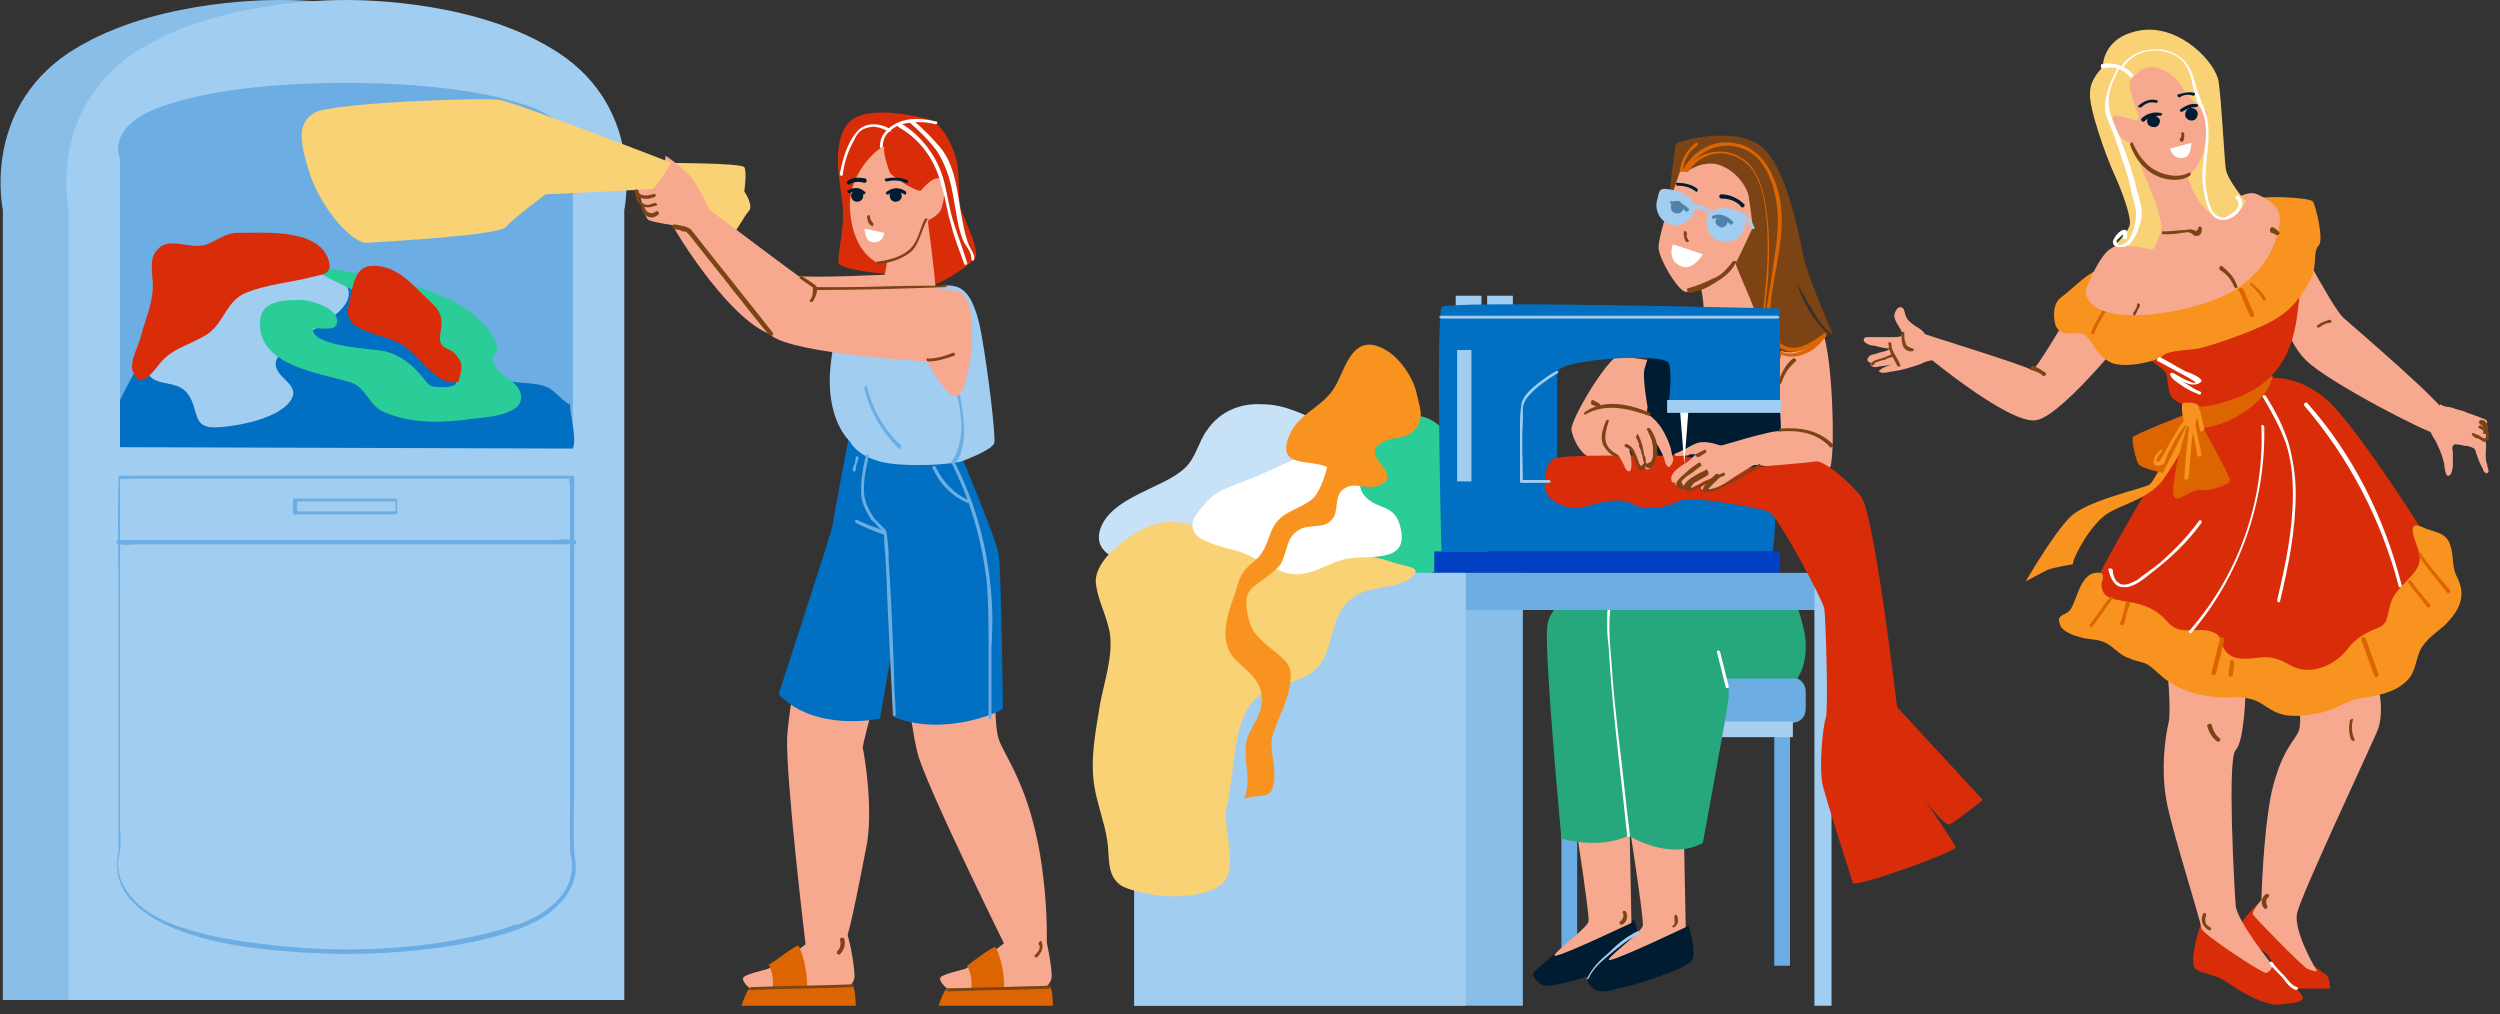 <svg width="175" height="71" viewBox="0 0 175 71" fill="none" xmlns="http://www.w3.org/2000/svg">
<rect x="0" y="0" width="175" height="71" fill="#333333" stroke="none"/>
<g clip-path="url(#clip0_2_2)">
<path d="M158.3 63C158 63.3 156.4 64.9 156.6 65.3C156.8 65.6 158.4 66.5 158.7 66.8C159 67.1 159.9 69.2 160.1 69.2C160.3 69.2 163.1 69.2 163.1 69.2C163.1 69.2 163.1 68.4 162.8 68.2C162.4 68 161.3 67 161.3 67L158.3 63Z" fill="#D92C09"/>
<path d="M133.8 24.1C133.8 24.1 134.1 23.2 134.2 23.2C134.3 23.3 141.9 25.6 142.2 25.9C142.5 26.2 145.7 20.2 146.1 20.2C146.5 20.2 149.9 21.4 149.9 21.9C149.8 22.4 144.5 29 142.6 29.4C140.7 29.9 134 24.2 134 24.2L133.8 24.1Z" fill="#F7A98F"/>
<path d="M159.2 14.2C159.9 14.9 163.2 21.6 164.1 22.3C164.9 23 171.3 28.5 171.1 28.9C170.9 29.3 170.5 30.1 170.4 30.3C170.3 30.5 163 26.8 161.4 25.2C159.8 23.6 159.5 20.8 159.5 20.6C159.5 20.4 159.2 14.2 159.2 14.2Z" fill="#F7A98F"/>
<path d="M154.2 64.4C153.9 64.9 153.3 67.2 153.6 67.7C153.9 68.2 155.1 68.1 156.1 68.9C157.1 69.6 158.8 70.5 159.7 70.3C160.6 70.2 161 70.2 161.2 69.9C161.4 69.6 158.4 66.9 158.2 66.8C158.1 66.6 156.5 63.8 156.1 63.7C155.8 63.5 154.2 64.4 154.2 64.4Z" fill="#D92C09"/>
<path d="M151.7 46.6C151.7 46.6 152 49.8 151.8 50.6C151.6 51.4 151.2 53.9 151.7 56.3C152.2 58.7 154.1 64.6 154.1 65C154.2 65.4 158.3 68.1 158.6 68.1C158.9 68.1 159.1 67.6 159.1 67.6C159.1 67.6 156.6 64.5 156.5 63.4C156.4 62.2 155.9 53 156.5 52.5C157.1 51.9 157.2 48.5 157.2 48.1C157.1 47.7 151.8 46 151.7 46.6Z" fill="#F7A98F"/>
<path d="M160.8 48.1C160.8 48.1 161.2 50.5 160.9 51.2C160.6 51.9 159.7 52.5 159 55.5C158.4 58.5 158.3 63 158.3 63C158.3 63 157.6 63.8 157.7 64C157.8 64.2 161.1 67.6 161.5 67.8C161.9 68 162.2 68 162.2 68C162.2 68 160.5 65.2 160.8 63.9C161.1 62.6 165.8 52.6 166.4 51.2C167 49.8 166.4 47.7 166.4 47.7L160.8 48.1Z" fill="#F7A98F"/>
<path d="M153.6 29C152.9 29.7 146.4 40.7 146.3 41.7C146.2 42.7 152.2 44.9 152.9 45.3C153.6 45.7 163.1 49.3 166.3 47.5C169.5 45.6 170.3 38.3 170.3 38.3C170.3 38.3 165.2 30.1 162.9 28C160.6 26 158.5 26.5 158.5 26.5C158.5 26.5 153.9 28.6 153.6 29Z" fill="#D92C09"/>
<path d="M147 40.1C145.6 39.9 145.4 42.1 144.9 42.7C144.6 43.1 143.9 43 144.2 43.7C144.3 44.2 145.2 44.5 145.6 44.6C146.2 44.8 146.8 44.7 147.4 45C148 45.3 148.4 45.9 149.1 46.1C149.5 46.3 149.9 46.3 150.3 46.5C150.8 46.8 151.3 47.4 151.8 47.7C152.8 48.4 154 48.7 155.2 48.8C155.9 48.9 156.7 48.7 157.4 48.9C158.1 49 158.6 49.5 159.2 49.8C160.2 50.3 161.4 50.1 162.4 49.9C163.4 49.7 164.2 49.1 165.1 48.9C166.2 48.7 167.3 48.6 168.2 47.9C169 47.3 169 46.7 169.3 45.8C169.6 44.9 170.4 44.4 171.1 43.8C172.1 42.8 172.7 41.8 172 40.4C171.6 39.7 171.8 38.9 171.5 38.1C171.2 37.3 170.6 37.3 169.8 37C169 36.6 168.7 36.7 169 37.7C169.4 38.8 169.7 39.3 168.8 40.3C168.2 41 167.5 41.5 167.3 42.4C167 43.5 167.2 43.7 166.1 44.1C165.2 44.5 164.7 44.9 164.2 45.6C163.1 46.8 161.5 47.3 160.2 46.5C159.7 46.2 159.1 46 158.6 46C157.8 46 156.6 46.4 155.9 45.7C155.5 45.3 155.6 44.9 155.3 44.5C155 44.2 154.5 44.1 154 44.1C153 44.1 152.4 44.3 151.7 43.5C150.9 42.6 150.1 42.3 148.8 42.1C147.8 41.9 147.1 41.9 147.1 40.8C147.3 40.4 147.2 40.1 147 40.1Z" fill="#F7931E"/>
<path d="M153.3 28.9L153.6 30C153.6 30 155.2 30.1 157 28.9C158.9 27.7 159.1 26.3 159.1 26.3L153.5 28.6L153.3 28.9Z" fill="#DC6501"/>
<path d="M153.6 29.9C153.6 29.9 152.4 32.2 151.4 33.6C150.4 34.9 148.8 35.2 147.6 35.9C146.4 36.6 145.1 39 145.1 39.5C145.1 39.5 143.8 39.7 143.3 39.9C142.9 40.1 141.8 40.7 141.8 40.7C141.8 40.7 143.7 37.4 144.9 36.2C146.1 35 150.1 34.2 150.5 33.9C150.9 33.6 153.1 29.3 153.2 29.3C153.3 29.3 153.6 29.9 153.6 29.9Z" fill="#F7931E"/>
<path d="M149.8 24.1C149.5 24.6 151.5 25.8 151.6 26.1C151.8 26.4 151.7 27.6 152.1 27.9C152.6 28.3 153.7 29 156.7 27.8C159.7 26.6 160.5 24.3 160.8 22.1C161.1 19.9 161 19.8 161 19.8L149.9 23.9L149.8 24.1Z" fill="#D92C09"/>
<path d="M146.8 18.9C145.9 19.3 145.1 20.2 144.3 20.8C143.7 21.2 143.7 22.2 143.9 22.8C144.4 23.9 145.6 22.9 146.1 23.6C146.5 24 146.8 24.9 147.8 25.4C148.8 25.8 151 25.3 151.4 24.9C151.8 24.5 153.4 24.5 153.9 24.4C154.4 24.3 157.3 23.4 159 22.5C160.7 21.6 161.4 20.2 161.8 19.4C162.2 18.6 161.9 17.6 162.3 17.2C162.7 16.8 162.1 14.4 161.9 14.1C161.6 13.8 158.4 13.7 158.2 13.9C158 14.1 146.9 18.9 146.8 18.9Z" fill="#F7931E"/>
<path d="M171.8 31.1C171.7 31.2 171.6 31.3 171.7 31.6C171.7 31.9 171.7 32.3 171.7 32.6C171.7 32.8 171.6 33.3 171.4 33.3C171.2 33.4 171.1 32.7 171.1 32.5C171 32 170.8 31.5 170.6 31.1C170.5 30.8 170.2 30.5 170.1 30.1C170.3 29.8 170.3 29.5 170.4 29.1C170.5 28.8 170.7 28.6 170.8 28.3C171 28.4 171.2 28.5 171.5 28.5C171.8 28.6 172.1 28.7 172.5 28.8C172.9 29 173.4 29.1 173.8 29.3C173.9 29.3 174.3 29.5 174 29.7C174 29.8 174.1 29.9 174.1 30C174.1 30.1 174 30.1 174 30.2C174 30.3 174.1 30.4 174.1 30.5C174.1 30.6 174 30.7 173.9 30.7C174.1 31 174 31.4 174 31.8C174 32 174 32.3 174.1 32.5C174.1 32.7 174.2 32.8 174.2 33C174.1 33.3 173.8 33 173.8 32.8C173.6 32.5 173.5 32.2 173.4 31.9C173.3 31.7 173.3 31.5 173.2 31.4C173 31.3 172.8 31.2 172.5 31.2C172.1 31.1 171.9 31.1 171.8 31.1Z" fill="#F7A98F"/>
<path d="M133.4 22.1C133.6 22.7 134.4 22.9 134.7 23.3C134.8 23.5 134.6 23.8 134.7 24C134.8 24.2 135 24.2 135.2 24.4C135.3 24.6 135.4 24.7 135.4 24.9C135.4 25 135.4 25.2 135.5 25.2C135.1 25.2 134.8 25.3 134.4 25.5C133.8 25.7 133.2 25.9 132.5 26C132.3 26 132.1 26.1 131.8 26.1C131.7 26.1 131.4 26 131.6 25.9C131.8 25.7 132.2 25.6 132.5 25.5C132.2 25.6 131.7 25.6 131.3 25.7C131.1 25.7 130.8 25.6 131 25.4C130.8 25.4 130.6 25.2 130.8 25C130.9 24.8 131.3 24.8 131.5 24.7C131.8 24.6 132.1 24.6 132.3 24.4C132 24.4 131.6 24.3 131.2 24.2C131 24.2 130.7 24.1 130.6 24C130.4 23.9 130.4 23.6 130.7 23.6C131 23.6 131.3 23.6 131.6 23.6C131.9 23.6 132.2 23.6 132.5 23.6C132.6 23.6 133 23.6 133.1 23.5C133.2 23.4 133.1 23.1 133 23C132.9 22.8 132.6 22.4 132.6 22.1C132.6 21.9 132.8 21.5 133 21.5C133.3 21.5 133.3 21.8 133.4 22.1Z" fill="#F7A98F"/>
<path d="M153 29C153 29 149.4 30.4 149.3 30.6C149.2 30.8 149.5 32.2 149.7 32.5C149.9 32.8 151.4 33.1 151.4 33.1L153.2 29.5C153.2 29.5 152.4 32.1 152.3 32.9C152.2 33.6 151.9 34.9 152.4 34.9C152.9 34.8 153.6 34.2 154.1 34.3C154.5 34.4 156.1 34 156.1 33.6C156 33.1 153.7 29 153.7 29H153Z" fill="#DC6501"/>
<path d="M152.8 28.2C152.6 28.5 152.9 29.7 153 29.8C153.2 29.9 153.6 30 153.6 30C153.6 30 154 28.6 153.9 28.4C153.7 28.1 152.8 28.2 152.8 28.2Z" fill="#F7931E"/>
<path d="M153.2 33.5C153.3 32.2 153.4 30.9 153.6 29.5C153.6 29.3 153.4 29.3 153.3 29.5C153.1 30.8 153 32.1 152.9 33.5C152.9 33.6 153.1 33.6 153.2 33.5Z" fill="#F7931E"/>
<path d="M151.2 31.5C151 31.7 150.6 32.2 150.8 32.5C150.9 32.7 151.2 32.6 151.4 32.5C151.6 32.4 151.6 32.1 151.7 31.9C151.8 31.6 152 31.4 152.1 31.1C152.4 30.5 152.8 29.9 153.3 29.4C153.4 29.3 153.2 29.1 153.1 29.2C152.6 29.7 152.3 30.3 151.9 31C151.7 31.3 151.6 31.6 151.4 31.9C151.3 32 151.2 32.4 151 32.3C150.8 32.2 151.3 31.7 151.3 31.6C151.5 31.6 151.3 31.4 151.2 31.5Z" fill="#F7931E"/>
<path d="M154.1 31.8C154 31.1 153.8 30.5 153.7 29.8C153.7 29.6 153.4 29.7 153.4 29.9C153.6 30.6 153.7 31.2 153.8 31.9C153.9 32 154.1 32 154.1 31.8Z" fill="#F7931E"/>
<path d="M153.7 28.8C153.8 29.2 153.9 29.6 154 30.1C154 30.3 154.3 30.2 154.3 30C154.2 29.6 154.1 29.2 154 28.7C153.9 28.6 153.6 28.7 153.7 28.8Z" fill="#F7931E"/>
<path d="M147.2 21.7C146.9 22.2 146.6 22.7 146.4 23.2C146.3 23.4 146.6 23.5 146.6 23.3C146.8 22.8 147.1 22.3 147.4 21.8C147.6 21.7 147.3 21.6 147.2 21.7Z" fill="#DC6501"/>
<path d="M156.7 20.3C157 20.9 157.2 21.5 157.5 22.1C157.6 22.3 157.8 22.2 157.8 22C157.5 21.4 157.3 20.8 157 20.2C156.9 20.1 156.6 20.2 156.7 20.3Z" fill="#DC6501"/>
<path d="M157.6 20C157.9 20.3 158.2 20.6 158.4 21C158.5 21.1 158.7 21 158.6 20.9C158.4 20.5 158.1 20.2 157.7 19.9C157.6 19.7 157.4 19.9 157.6 20Z" fill="#DC6501"/>
<path d="M147.7 41.8C147.2 42.4 146.8 43.1 146.3 43.7C146.2 43.8 146.4 44 146.5 43.8C147 43.2 147.4 42.5 147.9 41.9C148 41.8 147.8 41.7 147.7 41.8Z" fill="#DC6501"/>
<path d="M148.8 42.2C148.7 42.7 148.6 43.2 148.4 43.6C148.4 43.8 148.6 43.8 148.7 43.7C148.8 43.2 148.9 42.7 149.1 42.3C149.1 42.1 148.8 42 148.8 42.2Z" fill="#DC6501"/>
<path d="M165.3 44.8C165.6 45.6 165.9 46.5 166.2 47.3C166.3 47.5 166.5 47.4 166.5 47.2C166.2 46.4 165.9 45.5 165.6 44.7C165.5 44.5 165.2 44.6 165.3 44.8Z" fill="#DC6501"/>
<path d="M155.4 44.7C155.2 45.5 155 46.3 154.8 47.1C154.8 47.3 155 47.3 155.1 47.2C155.3 46.4 155.5 45.6 155.7 44.8C155.7 44.6 155.4 44.5 155.4 44.7Z" fill="#DC6501"/>
<path d="M156.1 46.3C156.1 46.6 156 46.9 156 47.2C156 47.4 156.2 47.4 156.3 47.3C156.3 47 156.4 46.7 156.4 46.4C156.4 46.2 156.2 46.1 156.1 46.3Z" fill="#DC6501"/>
<path d="M169.3 38.9C169.9 39.8 170.6 40.6 171.3 41.5C171.4 41.6 171.6 41.4 171.5 41.3C170.8 40.5 170.1 39.7 169.5 38.8C169.5 38.6 169.2 38.7 169.3 38.9Z" fill="#DC6501"/>
<path d="M168.6 40.8C169 41.4 169.5 41.9 169.9 42.5C170 42.6 170.2 42.4 170.1 42.3C169.6 41.8 169.2 41.2 168.8 40.7C168.7 40.5 168.5 40.7 168.6 40.8Z" fill="#DC6501"/>
<path d="M146 20.3C146 20.3 146.7 18.4 147.5 17.6C148.3 16.8 150.9 16.6 152 16.4C153.1 16.2 154.8 15.2 154.8 15.2C154.8 15.2 156.9 13.1 158 13.6C159.1 14.1 159.6 14.6 159.6 15.4C159.5 16.2 159.2 18.7 156.1 20.5C153 22.1 146.1 23.1 146 20.3Z" fill="#F7A98F"/>
<path d="M147.2 4.7C147.2 4.7 146.3 5.5 146.3 6.5C146.2 7.5 147.4 10.9 148 12.2C148.6 13.5 149.1 15 149.1 15.6C149.1 16.2 148 17.2 148 17.2C148 17.2 149.6 17.2 150.3 17.4C150.9 17.6 151.4 17 151.7 16.2C152 15.4 155.2 15.2 155.5 15.2C155.8 15.1 156.9 15 157.2 14.1C157.2 14.1 155.9 12.6 155.8 11.8C155.7 11 155.5 7 155.3 5.7C155.1 4.4 152.7 1.8 150 2.1C147.1 2.5 147.2 4.7 147.2 4.7Z" fill="#F9D275"/>
<path d="M149.5 9.9C149.5 9.9 149.8 11.7 150.2 12.5C150.6 13.3 151.4 15.5 151.3 16C151.2 16.6 150.8 17.3 150.8 17.3C150.8 17.3 153.6 17.8 154.2 17.5C154.8 17.1 155.3 15.3 155.3 15.3C155.3 15.3 153.7 14.7 153 11.9C152.3 9.1 149.5 9.9 149.5 9.9Z" fill="#F7A98F"/>
<path d="M149.1 5.7C149.1 5.7 149.9 4.3 151.2 4.8C152.5 5.3 152.6 6.1 153.3 6.8C153.9 7.5 154.5 7.8 154.5 7.8C154.5 7.8 154.5 9.5 154.3 10.4C154.1 11.3 153.5 12.3 152.9 12.4C152.3 12.6 150.5 12.2 150.1 11.6C149.6 11 149.3 10 149.3 10C149.3 10 148.8 10.1 148.3 9.4C147.7 8.7 147.8 8.2 148 8.1C148.2 8 149.4 8.4 149.4 8.4C149.4 8.4 149.7 8.6 149.7 8.1C149.5 7.6 148.9 5.9 149.1 5.7Z" fill="#F7A98F"/>
<path d="M151.2 8.4C151.2 8.6 151.1 8.9 150.8 8.9C150.6 8.9 150.3 8.8 150.3 8.5C150.3 8.3 150.4 8 150.7 8C150.9 8.1 151.1 8.2 151.2 8.4Z" fill="#001C31"/>
<path d="M153.8 7.8C153.9 8 153.8 8.3 153.6 8.4C153.4 8.5 153.1 8.4 153 8.2C152.9 8 153 7.7 153.2 7.6C153.4 7.5 153.7 7.6 153.8 7.8Z" fill="#001C31"/>
<path d="M153.4 10L151.9 10.4C151.9 10.4 152.1 11.3 153 11C153.4 10.8 153.4 10 153.4 10Z" fill="white"/>
<path d="M149.1 10.1C149.3 10.7 149.7 11.4 150.2 11.8C150.9 12.5 152.4 12.9 153.3 12.3C153.4 12.2 153.3 12 153.2 12.1C152.3 12.6 150.8 12.1 150.2 11.4C149.8 11 149.5 10.5 149.3 10C149.3 9.9 149.1 10 149.1 10.1Z" fill="#7C4415"/>
<path d="M155.4 18.9C155.9 19.2 156.2 19.6 156.4 20.1C156.5 20.2 156.7 20.2 156.6 20C156.4 19.4 156 19 155.5 18.6C155.4 18.6 155.3 18.8 155.4 18.9Z" fill="#7C4415"/>
<path d="M149.5 22C149.6 21.8 149.7 21.6 149.8 21.4C149.8 21.2 149.6 21.2 149.6 21.3C149.6 21.5 149.5 21.6 149.4 21.8C149.2 22 149.4 22.2 149.5 22Z" fill="#7C4415"/>
<path d="M159 16.3C159.1 16.3 159.2 16.4 159.3 16.4C159.3 16.5 159.4 16.5 159.5 16.4C159.6 16.4 159.6 16.3 159.5 16.2C159.4 16.1 159.3 16 159.1 15.9C159 15.9 159 15.9 158.9 16C158.9 16.2 158.9 16.3 159 16.3Z" fill="#7C4415"/>
<path d="M151.4 16.4C151.8 16.4 152.3 16.4 152.7 16.3C152.9 16.3 153.2 16.2 153.3 16.3C153.4 16.3 153.5 16.4 153.6 16.5C154 16.6 154.2 16.3 154.1 15.9C154 15.8 153.8 15.9 153.9 16C153.8 16.1 153.8 16.1 153.7 16.2L153.6 16.1H153.5C153.3 16 153.1 16.1 153 16.1C152.5 16.1 152 16.2 151.5 16.2C151.3 16.1 151.3 16.4 151.4 16.4Z" fill="#7C4415"/>
<path d="M151.1 25.3C151.8 25.7 152.6 26.1 153.3 26.5C153.4 26.6 153.5 26.6 153.6 26.7C153.7 26.8 153.7 26.8 153.8 26.8H153.7C153.6 26.8 153.4 26.8 153.3 26.7C152.9 26.6 152.5 26.3 152.1 26.1C152 26.1 151.9 26.1 151.9 26.2C152 26.5 152.3 26.7 152.6 26.9C153 27.2 153.4 27.4 153.9 27.6C154 27.7 154.2 27.5 154 27.4C153.7 27.3 153.4 27.1 153.1 26.9C152.8 26.7 152.2 26.4 152.1 26.1C152 26.1 152 26.2 151.9 26.2C152.5 26.5 153.3 27.2 154 26.8L154.1 26.7C154.1 26.6 154.1 26.6 154 26.5C153.8 26.3 153.3 26.1 153 26C152.4 25.7 151.8 25.3 151.2 25C151 25 150.9 25.3 151.1 25.3Z" fill="white"/>
<path d="M162.4 22.9C162.6 22.7 162.9 22.6 163.1 22.6C163.3 22.6 163.2 22.3 163 22.4C162.7 22.5 162.4 22.6 162.2 22.8C162.1 22.8 162.2 23 162.4 22.9Z" fill="#7C4415"/>
<path d="M153.4 44.3C156.8 40.3 158.6 35.1 158.5 29.9C158.5 29.7 158.2 29.7 158.3 29.9C158.5 35.1 156.7 40.2 153.3 44.1C153.1 44.2 153.3 44.4 153.4 44.3Z" fill="white"/>
<path d="M158.4 27.8C159 28.8 159.6 29.9 160 31C160.4 32.2 160.5 33.4 160.5 34.6C160.5 37.1 160 39.5 159.4 42C159.4 42.2 159.6 42.2 159.6 42.1C160.2 39.6 160.7 37.1 160.7 34.5C160.7 33.3 160.5 32.1 160.2 31C159.8 29.8 159.3 28.8 158.6 27.7C158.5 27.6 158.3 27.7 158.4 27.8Z" fill="white"/>
<path d="M161.3 28.4C164.4 32 166.7 36.4 167.9 41C167.9 41.2 168.2 41.1 168.1 40.9C166.9 36.2 164.7 31.8 161.5 28.2C161.4 28.1 161.2 28.3 161.3 28.4Z" fill="white"/>
<path d="M147.6 39.9C147.7 40.4 148 41.1 148.6 41.1C149.3 41.2 150.1 40.5 150.6 40.1C151.9 39.1 153.1 38 154.1 36.6C154.2 36.5 154 36.3 153.9 36.5C153.1 37.6 152.2 38.5 151.2 39.4C150.7 39.8 150.1 40.2 149.6 40.6C149.2 40.8 148.7 41.1 148.3 40.8C148 40.6 147.9 40.2 147.9 39.9C147.8 39.7 147.5 39.8 147.6 39.9Z" fill="white"/>
<path d="M158.9 67.5C159.2 67.9 159.6 68.2 159.9 68.6C160.1 68.9 160.4 69.2 160.7 69.3C160.9 69.3 160.9 69.1 160.8 69.1C160.4 69 160.1 68.5 159.9 68.3C159.6 68 159.3 67.7 159.1 67.4C159 67.2 158.8 67.4 158.9 67.5Z" fill="white"/>
<path d="M173.1 30.5C173.2 30.6 173.3 30.7 173.5 30.7C173.6 30.8 173.7 30.8 173.8 30.9C174 31 174.1 30.8 174.2 30.7C174.4 30.3 174 30 173.7 29.8C173.5 29.7 173.4 30 173.6 30C173.8 30.1 174.1 30.3 174 30.6C174 30.7 174 30.7 173.9 30.7C173.8 30.7 173.8 30.6 173.7 30.6C173.6 30.5 173.4 30.4 173.3 30.4C173.1 30.2 172.9 30.4 173.1 30.5Z" fill="#7C4415"/>
<path d="M174.1 30.3C174.2 30.1 174.2 29.9 174.1 29.7C174 29.5 173.9 29.4 173.7 29.4C173.5 29.4 173.5 29.6 173.6 29.7C173.9 29.8 173.9 30.1 173.8 30.3C173.8 30.4 174.1 30.4 174.1 30.3Z" fill="#7C4415"/>
<path d="M142.2 25.9C142.5 26 142.8 26.1 143 26.3C143.1 26.4 143.3 26.2 143.2 26.1C142.9 25.9 142.6 25.7 142.3 25.6C142.1 25.7 142 25.9 142.2 25.9Z" fill="#7C4415"/>
<path d="M133.1 23.3C133.1 23.6 133.1 23.9 133.2 24.2C133.3 24.5 133.6 24.6 133.8 24.6C134 24.6 134 24.4 133.9 24.4C133.6 24.3 133.4 24.2 133.4 24C133.3 23.8 133.3 23.6 133.3 23.3C133.3 23.2 133.1 23.2 133.1 23.3Z" fill="#7C4415"/>
<path d="M131.2 25.4L131.5 25.3C131.6 25.3 131.7 25.2 131.9 25.2C132.1 25.1 132.3 25 132.5 25C132.6 24.9 132.5 24.7 132.4 24.8C132 25 131.7 25.1 131.3 25.2C131.1 25.3 130.9 25.4 131 25.6C131.1 25.6 131.3 25.5 131.2 25.4Z" fill="#7C4415"/>
<path d="M132.2 24.1C132.2 24.7 132.6 25.1 132.8 25.6C132.9 25.7 133.1 25.7 133 25.5C132.8 25 132.4 24.6 132.4 24.1C132.4 23.9 132.1 23.9 132.2 24.1Z" fill="#7C4415"/>
<path d="M154.5 50.8C154.6 51.2 154.8 51.6 155.2 51.9C155.3 52 155.5 51.8 155.4 51.7C155.1 51.5 154.9 51.1 154.8 50.7C154.7 50.6 154.5 50.7 154.5 50.8Z" fill="#7C4415"/>
<path d="M164.5 50.4C164.4 50.9 164.4 51.4 164.6 51.8C164.7 51.9 164.9 51.9 164.8 51.7C164.6 51.3 164.6 50.8 164.7 50.4C164.8 50.3 164.6 50.3 164.5 50.4Z" fill="#7C4415"/>
<path d="M154.2 64C154 64.4 154.2 64.9 154.6 65.1C154.7 65.2 154.9 65 154.7 64.9C154.4 64.8 154.3 64.4 154.4 64.2C154.5 63.9 154.3 63.8 154.2 64Z" fill="#7C4415"/>
<path d="M158.6 62.6C158.3 62.8 158.2 63.3 158.5 63.6C158.6 63.7 158.8 63.5 158.7 63.4C158.6 63.2 158.6 62.9 158.8 62.8C158.9 62.7 158.8 62.5 158.6 62.6Z" fill="#7C4415"/>
<path d="M152.8 9.9C152.9 9.8 152.9 9.6 152.9 9.4C152.9 9.2 152.6 9.2 152.7 9.4C152.7 9.5 152.7 9.6 152.6 9.7C152.5 9.8 152.7 10 152.8 9.9Z" fill="#7C4415"/>
<path d="M150.1 8.5C150.4 8.2 150.8 8.1 151.2 8.1C151.4 8.1 151.4 7.9 151.2 7.9C150.7 7.8 150.2 8 149.9 8.3C149.8 8.4 150 8.6 150.1 8.5Z" fill="#001C31"/>
<path d="M152.8 7.8C153.1 7.6 153.4 7.5 153.7 7.5C153.9 7.5 153.9 7.3 153.8 7.3C153.4 7.2 153 7.4 152.7 7.6C152.5 7.7 152.6 7.9 152.8 7.8Z" fill="#001C31"/>
<path d="M149.9 7.5C150.2 7.2 150.6 7.1 150.9 7.2C151.1 7.2 151.1 7 150.9 7C150.5 6.9 150 7.1 149.7 7.4C149.6 7.4 149.7 7.6 149.9 7.5Z" fill="#001C31"/>
<path d="M152.6 6.8C152.9 6.6 153.2 6.6 153.5 6.7C153.7 6.7 153.7 6.5 153.6 6.5C153.2 6.4 152.9 6.5 152.5 6.6C152.3 6.6 152.5 6.9 152.6 6.8Z" fill="#001C31"/>
<path d="M147.2 4.8C147.9 4.6 148.6 4.8 149.1 5.4C149.2 5.5 149.4 5.3 149.3 5.2C148.8 4.6 147.9 4.3 147.1 4.5C147 4.6 147.1 4.9 147.2 4.8Z" fill="white"/>
<path d="M148.6 4.8C149.3 3.4 151.5 3.1 152.7 4.2C153.2 4.7 153.4 5.4 153.5 6.1C153.6 6.4 153.7 6.7 153.8 7.1C154 7.5 154.2 7.8 154.3 8.2C154.7 9.8 154 11.4 154.2 12.9C154.3 13.7 154.5 15.3 155.5 15.4C156.3 15.5 157.5 14.4 156.7 13.7C156.6 13.6 156.4 13.8 156.5 13.9C157.1 14.4 156.2 15.1 155.7 15.2C154.9 15.3 154.6 14.3 154.5 13.6C154.2 12.2 154.6 10.7 154.6 9.3C154.6 8.7 154.5 8.1 154.3 7.6C154 6.9 153.8 6.3 153.6 5.6C153.3 4.5 152.7 3.8 151.5 3.5C150.3 3.3 149 3.7 148.4 4.8C148.3 4.8 148.6 5 148.6 4.8Z" fill="white"/>
<path d="M148.2 4.8C147.7 5.8 147.2 6.9 147.4 8C147.6 8.6 147.9 9.2 148.1 9.8C148.3 10.4 148.5 11 148.7 11.6C148.9 12.2 149.1 12.8 149.2 13.5C149.4 14.1 149.6 14.8 149.5 15.4C149.4 15.9 149.2 16.9 148.6 17.1C148.4 17.2 148.3 17.2 148.2 17C148.1 16.8 148.2 16.8 148.4 16.6L148.6 16.4V16.6C148.6 16.8 148.9 16.8 148.9 16.6C148.9 16.4 149 16 148.6 16.1C148.3 16.2 148 16.6 147.9 16.9C147.9 17.2 148.1 17.3 148.4 17.3C148.8 17.3 149.1 17.2 149.3 16.8C149.6 16.4 149.8 15.8 149.9 15.3C150 14.7 149.8 14 149.6 13.4C149.3 12 148.8 10.7 148.3 9.4C148 8.7 147.6 7.9 147.6 7.1C147.6 6.2 148 5.5 148.4 4.7C148.5 4.8 148.3 4.6 148.2 4.8Z" fill="white"/>
<path d="M106.6 40.1H79.4V70.4H106.6V40.1Z" fill="#89BEE9"/>
<path d="M125.3 51.3H124.2V67.6H125.3V51.3Z" fill="#6CAEE3"/>
<path d="M125.4 50.6H118.7C118.1 50.6 117.7 50.1 117.7 49.6V48.4C117.7 47.8 118.2 47.4 118.7 47.4H125.4C126 47.4 126.4 47.9 126.4 48.4V49.6C126.4 50.2 126 50.6 125.4 50.6Z" fill="#6CAEE3"/>
<path d="M125.5 50.5H116.6V51.6H125.5V50.5Z" fill="#A7CEEE"/>
<path d="M110.4 51.3H109.3V67.6H110.4V51.3Z" fill="#6CAEE3"/>
<path d="M110.2 65.7C110.2 65.7 107.2 68 107.3 68.2C107.4 68.4 107.6 69 108.4 69C109.2 69 114.5 67.5 114.7 66.7C114.9 65.9 114.4 64.4 114.4 64.4L110.2 65.7Z" fill="#001C31"/>
<path d="M109.9 55.2C109.9 55.2 111.3 64 111.2 64.5C111.1 65 108.3 67 108.9 66.9C109.6 66.8 114.2 64.6 114.2 64.6L114 54.2L109.9 55.2Z" fill="#F7A98F"/>
<path d="M114 66.1C114 66.1 111 68.4 111.1 68.6C111.2 68.8 111.4 69.4 112.2 69.4C113 69.4 118.3 67.9 118.5 67.1C118.7 66.3 118.2 64.8 118.2 64.8L114 66.1Z" fill="#001C31"/>
<path d="M113.7 55.5C113.7 55.5 115.1 64.3 115 64.8C114.9 65.3 112.1 67.3 112.7 67.2C113.4 67.1 118 64.9 118 64.9L117.8 54.5L113.7 55.5Z" fill="#F7A98F"/>
<path d="M108.3 43.9C108.1 45.9 109.3 58.7 109.3 58.7C109.3 58.7 111.9 59.5 114 58.5C114 58.5 116.9 60.3 119.2 59C119.2 59 120.9 49.8 121 48.9C121.1 48.1 120.8 47.5 120.8 47.5H125.8C125.8 47.5 126.7 46.4 126.3 44.2C125.8 42 125.2 40.9 125.2 40.9H111.4C111.3 40.9 108.5 41.9 108.3 43.9Z" fill="#27A77E"/>
<path d="M113.2 24.9C112.1 25.7 109.9 29.5 110 30.1C110.1 30.7 110.7 32.1 111.7 32.1C113.3 32.1 114.9 31.1 114.9 31.1L115.3 28.6L116.8 25.4L113.2 24.9Z" fill="#F7A98F"/>
<path d="M115.1 25.9C114.9 26.8 115.9 32 116.3 32.2C116.8 32.4 125.2 34.5 126.1 33C127.1 31.6 127.2 23.2 126.6 22.7C125.9 22.2 119.4 21.3 118.6 21.5C117.7 21.7 115.8 23.1 115.1 25.9Z" fill="#001C31"/>
<path d="M125.3 23.4C123.9 24.2 124.9 30.4 124.6 30.2C124.3 30 119.8 31.4 119.8 31.4C119.8 31.4 122 32.6 122.2 32.5C122.4 32.4 127.8 33.3 128.1 32.7C128.5 32.1 128.3 24 127.4 22.9C126.6 21.7 126.4 22.8 125.3 23.4Z" fill="#F7A98F"/>
<path d="M117.3 10.1C117.2 10.6 116.9 13.1 116.9 13.3C116.9 13.6 121.3 18.7 121.7 19.5C122.1 20.3 123.5 24.2 124.8 24.6C126.1 25 128 23.4 128 23.4C128 23.4 126.4 22.1 125.8 19.8C125.8 19.8 127.5 23.2 128.3 23.4C128.3 23.4 126.5 19.3 126.2 17.8C125.9 16.2 124.9 11 122.9 10C120.9 8.9 117.3 9.9 117.3 10.1Z" fill="#7C4415"/>
<path d="M118.7 18.8C119 19.7 119.5 21.7 119.1 22.3C118.7 22.8 122.6 22.8 122.9 22.4C123.2 22 121.3 18.5 121.4 18C121.6 17.4 118.7 18.8 118.7 18.8Z" fill="#F7A98F"/>
<path d="M118.1 12C118.1 12 119.3 11.1 120.5 11.6C121.7 12.1 122.3 13.2 122.4 13.7C122.5 14.3 122.7 15.9 122.7 15.9C122.7 15.9 121.8 17.9 121.5 18.4C121.1 18.8 118.5 20.7 117.9 20.4C117.3 20.1 116.2 18.2 116.1 17.4C116 16.6 117.6 12 117.6 12C117.6 12 117.9 11.8 118.1 12Z" fill="#F7A98F"/>
<path d="M118.6 14.8C118.4 15.5 117.6 15.9 116.9 15.7C116.2 15.5 115.8 14.7 116 14C116.2 13.3 116 13 117.5 13.4C118.2 13.7 118.8 14.1 118.6 14.8Z" fill="#A1CDF0"/>
<path d="M119.5 15.3C119.3 16 119.8 16.8 120.5 16.9C121.2 17.1 122 16.6 122.1 15.9C122.3 15.2 122.6 15 121.1 14.6C120.4 14.5 119.7 14.6 119.5 15.3Z" fill="#A1CDF0"/>
<path d="M118.6 14.6C119 14.6 119.4 14.7 119.6 15C119.7 15.1 119.9 14.9 119.8 14.8C119.5 14.5 119.1 14.3 118.6 14.3C118.4 14.4 118.4 14.6 118.6 14.6Z" fill="#A1CDF0"/>
<path d="M122.2 15.3C122.4 15.5 122.5 15.8 122.6 16C122.7 16.1 122.9 16 122.8 15.9C122.7 15.6 122.5 15.4 122.3 15.1C122.2 15 122.1 15.2 122.2 15.3Z" fill="#A1CDF0"/>
<path d="M95.8 30.8C95 31 93.4 30 92.6 29.6C91.2 29 89.9 28.3 88.4 28.3C86.8 28.2 85.4 28.8 84.5 30.1C83.9 30.9 83.7 32.1 82.9 32.8C81.4 34.2 77.7 34.8 77 37.1C76.5 38.8 78.5 39.4 79.9 39.5C81.3 39.5 82.7 39.4 84 39C85.9 38.4 87.5 37.2 89.4 36.5C91.3 35.9 94.6 35.6 95.6 33.6C95.9 33 95.5 32.7 95.6 32.2C95.7 31.9 96 31.4 95.8 30.8Z" fill="#C7E1F6"/>
<path d="M90.5 40.2C90.1 38.6 88.6 38 90.7 36.7C91.4 36.2 92.5 36.1 93.1 35.5C93.7 34.9 93.6 34.2 93.9 33.4C94.6 31.3 96.6 29 99 29.1C100.2 29.1 100.9 29.9 101.7 30.7C102.5 31.4 103.6 32.1 104.2 32.9C105.1 34.2 104.6 34.9 106.3 35.2C107.5 35.4 109 35.3 110 36.3C109.5 36.8 108.8 36.8 108.1 37C106.6 37.5 105.2 38.2 103.7 38.8C102.4 39.4 101 40 99.6 40.2C97.8 40.5 95.5 40.5 93.6 40.5C92.9 40.5 91.1 40.6 90.5 40.2Z" fill="#2ACC98"/>
<path d="M103.7 20.7H101.9V21.5H103.7V20.7Z" fill="#A1CDF0"/>
<path d="M105.9 20.7H104.1V21.5H105.9V20.7Z" fill="#A1CDF0"/>
<path d="M117.8 14.7C117.7 14.9 117.5 15 117.2 14.9C117 14.8 116.9 14.6 117 14.3C117.1 14.1 117.3 14 117.6 14.1C117.8 14.3 117.9 14.5 117.8 14.7Z" fill="#5183AA"/>
<path d="M120.9 15.6C120.9 15.8 120.6 16 120.4 15.9C120.2 15.8 120 15.6 120.1 15.4C120.2 15.2 120.4 15 120.6 15.1C120.8 15.2 121 15.4 120.9 15.6Z" fill="#5183AA"/>
<path d="M119.2 17.8L117.1 17.1C117.1 17.1 116.6 18.4 117.9 18.7C118.6 18.8 119.2 17.8 119.2 17.8Z" fill="white"/>
<path d="M111.2 68.5C111.5 67.8 112.1 67.3 112.7 66.8C113.3 66.3 114 65.7 114.7 65.4C114.8 65.3 114.7 65.1 114.6 65.2C113.8 65.6 113.2 66.1 112.6 66.7C112 67.2 111.4 67.8 111.1 68.5C110.9 68.5 111.1 68.6 111.2 68.5Z" fill="#A1CDF0"/>
<path d="M120.2 45.7C120.4 46.5 120.6 47.3 120.8 48.1C120.8 48.2 121.1 48.2 121 48C120.8 47.2 120.6 46.4 120.4 45.6C120.3 45.5 120.1 45.5 120.2 45.7Z" fill="white"/>
<path d="M116.2 40.8C115.1 40.7 113.5 40.9 112.8 41.9C112.5 42.3 112.5 42.9 112.5 43.4C112.5 44 112.5 44.6 112.6 45.2C112.8 48.7 113.2 52.2 113.6 55.7C113.7 56.6 113.8 57.6 113.9 58.5C113.9 58.6 114.1 58.6 114.1 58.5C113.8 56.2 113.6 53.9 113.3 51.6C113.1 49.8 112.9 48.1 112.8 46.3C112.7 45.2 112.6 44 112.7 42.9C112.8 41.3 114.9 41 116.2 41.1C116.4 41 116.4 40.8 116.2 40.8Z" fill="white"/>
<path d="M124.6 30.2C125.9 30.1 127.2 30.3 128.1 31.3C128.2 31.4 128.4 31.2 128.3 31.1C127.3 30.1 126 29.9 124.7 30C124.5 30 124.5 30.2 124.6 30.2Z" fill="#7C4415"/>
<path d="M111.4 28.3C111.5 28.4 111.7 28.4 111.8 28.5C111.9 28.6 112.1 28.4 112 28.3C111.9 28.2 111.7 28.1 111.5 28C111.4 28 111.4 28 111.4 28.1C111.3 28.3 111.4 28.3 111.4 28.3Z" fill="#7C4415"/>
<path d="M118.3 20.5C119 20.4 119.6 20.1 120.2 19.7C120.7 19.4 121.2 19 121.5 18.4C121.6 18.3 121.4 18.2 121.3 18.3C120.9 18.8 120.5 19.3 119.9 19.5C119.3 19.8 118.8 20 118.1 20.2C118.1 20.3 118.1 20.5 118.3 20.5Z" fill="#7C4415"/>
<path d="M117.2 64.9C117.5 64.7 117.5 64.4 117.4 64.1C117.4 64 117.2 64 117.2 64.2C117.2 64.4 117.3 64.7 117.1 64.8C117 64.8 117.1 65 117.2 64.9Z" fill="#7C4415"/>
<path d="M113.6 64.7C113.9 64.5 114 64.1 113.8 63.8C113.7 63.7 113.5 63.8 113.6 63.9C113.7 64.1 113.6 64.4 113.4 64.5C113.3 64.6 113.4 64.8 113.6 64.7Z" fill="#7C4415"/>
<path d="M124.7 26.8C124.9 26.2 125.2 25.7 125.7 25.3C125.8 25.2 125.6 25 125.5 25.1C125 25.5 124.7 26.1 124.5 26.7C124.4 26.9 124.6 27 124.7 26.8Z" fill="#7C4415"/>
<path d="M117.9 16.2C117.8 16.4 117.9 16.7 118 16.9C118.1 17 118.3 16.9 118.2 16.8C118.1 16.7 118 16.5 118.1 16.4C118.1 16.2 117.9 16.1 117.9 16.2Z" fill="#7C4415"/>
<path d="M117 14.3C117.4 14.4 117.7 14.5 118 14.8C118.1 14.9 118.3 14.7 118.2 14.6C117.9 14.3 117.5 14.1 117.1 14.1C116.9 14 116.8 14.2 117 14.3Z" fill="#5183AA"/>
<path d="M120 15.3C120.4 15.2 120.8 15.4 121.1 15.7C121.2 15.8 121.4 15.6 121.3 15.5C120.9 15.1 120.4 14.9 119.9 15.1C119.8 15.1 119.8 15.4 120 15.3Z" fill="#5183AA"/>
<path d="M117.4 13C117.9 13 118.3 13.1 118.7 13.4C118.8 13.5 118.9 13.3 118.8 13.2C118.4 12.9 117.9 12.8 117.4 12.8C117.3 12.7 117.3 13 117.4 13Z" fill="#001C31"/>
<path d="M120.5 13.9C121.1 13.9 121.6 14.1 121.9 14.5C122 14.6 122.2 14.4 122.1 14.3C121.7 13.9 121.1 13.6 120.5 13.6C120.3 13.6 120.3 13.9 120.5 13.9Z" fill="#001C31"/>
<path d="M118.2 12C119.1 10.6 120.9 10.3 122.2 11.4C123.4 12.4 123.6 14.5 123.7 15.9C123.8 17.6 123.7 19.2 123.5 20.9C123.4 22.2 123.2 23.7 124.3 24.6C125.5 25.5 127.2 24.6 127.8 23.5C127.9 23.4 127.7 23.2 127.6 23.4C127.2 24.1 126.5 24.5 125.7 24.7C124.8 24.9 124 24.4 123.7 23.5C123.4 22.7 123.6 21.8 123.6 21C123.7 20.2 123.8 19.4 123.8 18.6C123.9 17 123.8 15.4 123.5 13.8C123.2 12.5 122.7 11.3 121.4 10.8C120.1 10.3 118.6 10.8 117.9 12C117.9 12 118.1 12.1 118.2 12Z" fill="#DC6501"/>
<path d="M118 12C118.8 10.6 120.4 9.8 122 10.4C123.6 11 124.2 12.9 124.4 14.5C124.6 16.2 124.2 17.8 124 19.5C123.8 20.8 123.3 22.6 124.1 23.8C124.5 24.4 125.1 24.7 125.8 24.6C126.6 24.5 127.2 24.1 127.8 23.6C127.9 23.5 127.7 23.3 127.6 23.4C126.9 23.9 126.1 24.5 125.2 24.3C124.3 24.1 123.9 23.1 123.9 22.2C123.9 20.5 124.4 18.8 124.6 17.1C124.8 15.6 124.8 14 124.2 12.6C123.7 11.3 122.8 10.2 121.3 10C119.8 9.8 118.5 10.6 117.8 11.9C117.7 12 117.9 12.1 118 12Z" fill="#DC6501"/>
<path d="M117.8 11.9C117.9 11.2 118.2 10.6 118.8 10.2C118.9 10.1 118.8 9.9 118.7 10C118.1 10.5 117.7 11.1 117.6 11.9C117.5 12.1 117.8 12.1 117.8 11.9Z" fill="#DC6501"/>
<path d="M100.9 21.5C100.5 23 100.9 38.6 100.9 38.6H124.1C124.1 38.6 124.5 35.1 124.1 34.8C123.7 34.4 109 34.8 109 34.8C109 34.8 109 27 109 26.1C109 25.1 116.5 24.7 116.8 25.4C117.1 26.1 116.8 28.3 116.8 28.3C116.8 28.3 124 28.6 124.6 28.3C124.6 28.3 124.6 22.8 124.6 22.3C124.6 21.8 124.6 21.6 124.6 21.6C124.6 21.6 101 21 100.9 21.5Z" fill="#016FC2"/>
<path d="M124.6 38.6H100.4V40.1H124.6V38.6Z" fill="#0140C2"/>
<path d="M128.2 40.1H79.4V42.7H128.2V40.1Z" fill="#6CAEE3"/>
<path d="M102.6 40.1H79.4V70.4H102.6V40.1Z" fill="#A1CDF0"/>
<path d="M127.008 70.472H128.208V40.172H127.008V70.472Z" fill="#A1CDF0"/>
<path d="M108.8 32.1C108.2 32.4 108 33.6 108.2 34.4C108.4 35.2 110.1 35.8 110.8 35.5C111.6 35.3 113.4 34.7 114.3 35.3C115.3 35.8 116.7 35.5 117.5 35.1C118.3 34.6 123.2 35.6 123.8 35.8C124.4 36 127.6 42 127.7 42.6C127.8 43.1 128 49.8 127.8 50.3C127.6 50.8 127.3 53.8 127.6 55C127.9 56.2 129.6 61.5 129.7 61.8C129.8 62.2 137 59.6 136.9 59.3C136.8 59 134.6 55.8 134.6 55.8C134.6 55.8 136.1 57.9 136.5 57.7C136.9 57.5 138.8 56 138.8 56L132.8 49.5C132.8 49.5 131.2 36 130.3 34.8C129.4 33.6 127.6 32.2 127.1 32.3C126.6 32.4 121.5 32.8 121.5 32.8C121.5 32.8 118 31.7 116.8 31.9C115.7 31.9 109.2 31.8 108.8 32.1Z" fill="#D92C09"/>
<path d="M123.1 32.5C123.2 32.5 123.4 32.4 123.3 32.3C123.3 32.2 123 32.3 123 32.3C122.7 32.3 122.5 32.2 122.3 32.1C122.2 32 122 32 121.9 31.9C121.8 31.8 121.6 31.7 121.5 31.6C121.2 31.4 120.9 31.2 120.5 31.2C119.9 31 119.1 30.8 118.6 31.1C118.3 31.2 118.1 31.4 117.8 31.5C117.7 31.6 117.3 31.7 117.2 31.8C117.1 32 117.8 31.9 117.9 31.9C118 31.9 118.2 31.9 118.3 31.8C118.4 31.8 118.6 31.8 118.7 31.8C118.6 31.9 118.5 32 118.4 32.1C118.2 32.3 118 32.4 117.7 32.6C117.4 32.8 116.9 33.2 117 33.6C117 33.8 117.2 33.8 117.3 33.8C117.2 33.9 117.3 34 117.4 34C117.5 34.1 117.7 33.9 117.8 34C117.9 34 117.9 34.1 118 34.2C118.2 34.3 118.5 34.1 118.7 34C119 33.9 119.2 33.7 119.5 33.6C119.8 33.5 120.2 33.3 120.5 33.2C120.1 33.3 119.7 33.6 119.4 33.8C119.2 34 118.8 34.2 119.3 34.3C120.2 34.4 121 33.6 121.7 33.2C122 33 122.2 32.9 122.5 32.7C122.7 32.6 122.9 32.5 123.1 32.4C122.9 32.4 122 32.5 122 32.3L123.1 32.5Z" fill="#F7A98F"/>
<path d="M114.6 28.6C113.5 28.4 112.3 29.7 112.3 30.7C112.3 31 112.3 31.2 112.5 31.5C112.7 31.7 112.8 31.6 113 31.7C113.4 31.8 113.5 32.3 113.7 32.6C113.7 32.7 113.9 33 114 33C114.2 33 114.2 32.7 114.2 32.5C114.2 32 114.1 31.5 113.8 31.1C114.1 31.3 114.4 31.7 114.5 32.1C114.6 32.3 114.7 33 115 32.9C115.3 32.7 115.1 32 115 31.8C114.9 31.4 114.6 31.1 114.4 30.7C114.7 30.8 114.9 31.3 115 31.6C115.1 31.9 115 32.3 115.1 32.6C115.4 33.4 115.8 32.2 115.8 32C115.8 31.5 115.7 31.1 115.6 30.6C116 31 116.3 31.6 116.5 32.1C116.5 32.2 116.6 32.6 116.8 32.7C116.9 32.7 117.1 32.4 117.1 32.3C117.2 32.1 117 31.8 117 31.6C116.9 31.1 116.7 30.7 116.5 30.3C116.1 29.5 115.3 28.8 114.6 28.6Z" fill="#F7A98F"/>
<path d="M111 29C112.4 28.2 114 28.6 115.4 29.1C115.5 29.2 115.6 28.9 115.5 28.9C114.1 28.3 112.4 27.9 111 28.8C110.8 28.9 110.9 29.1 111 29Z" fill="#7C4415"/>
<path d="M112.4 29.5C112.2 30 112 30.6 112.2 31.1C112.4 31.5 112.7 31.8 113.1 32C113.2 32.1 113.3 31.9 113.2 31.8C112.8 31.6 112.5 31.3 112.4 30.9C112.3 30.4 112.5 29.9 112.6 29.5C112.7 29.4 112.5 29.3 112.4 29.5Z" fill="#7C4415"/>
<path d="M114.5 30.6C114.7 30.9 114.8 31.3 114.9 31.7C115 32 115 32.2 115.1 32.5C115.2 32.7 115.4 32.9 115.6 32.7C115.9 32.4 116 31.8 116 31.4C116 30.9 115.8 30.4 115.5 30C115.4 29.9 115.2 30 115.3 30.1C115.5 30.5 115.7 30.9 115.7 31.3C115.7 31.6 115.8 32.3 115.4 32.4C115.3 32.5 115.2 32.5 115.2 32.2C115.2 32.1 115.2 32 115.1 31.9C115.1 31.7 115 31.5 115 31.3C114.9 31 114.8 30.6 114.6 30.3C114.7 30.4 114.5 30.5 114.5 30.6Z" fill="#7C4415"/>
<path d="M113.8 31.3C114.4 31.5 114.4 32.4 114.7 32.8C114.9 33.1 115.1 32.9 115.2 32.6C115.3 32.5 115 32.4 115 32.5C114.9 32.8 114.7 32.4 114.7 32.3C114.6 32.1 114.6 32 114.5 31.8C114.4 31.5 114.2 31.2 113.9 31.1C113.8 31 113.6 31.2 113.8 31.3Z" fill="#7C4415"/>
<path d="M119.4 32.9C119.2 33 117.4 33.8 118 34.3C118.3 34.5 118.8 34.2 119 34.1C119.6 33.8 120.1 33.5 120.7 33.3C120.8 33.2 120.7 33 120.6 33.1C120 33.4 119.4 33.7 118.8 34C118.7 34.1 118.1 34.4 118.5 33.9C118.6 33.8 118.7 33.7 118.8 33.7C119.1 33.5 119.4 33.4 119.6 33.2C119.6 33 119.5 32.8 119.4 32.9Z" fill="#7C4415"/>
<path d="M118.9 32.4C118.6 32.6 118.3 32.8 118.1 33C117.9 33.2 117.6 33.4 117.4 33.7C117.3 33.9 117.3 34 117.5 34.2C117.7 34.3 117.9 34.2 118.1 34.1C118.2 34 118.1 33.8 118 33.9C117.9 33.9 117.9 34 117.8 34C117.8 33.9 117.7 33.8 117.7 33.7C117.7 33.7 117.8 33.6 117.9 33.5C118 33.4 118.1 33.3 118.3 33.2C118.6 33 118.8 32.8 119.1 32.6C119.1 32.5 119 32.3 118.9 32.4Z" fill="#7C4415"/>
<path d="M118.9 32C119.1 31.9 119.2 31.8 119.4 31.7C119.5 31.6 119.4 31.4 119.3 31.5C119.1 31.6 118.9 31.7 118.7 31.8C118.6 31.9 118.8 32 118.9 32Z" fill="#7C4415"/>
<path d="M120.1 33.2C119.9 33.4 119.6 33.6 119.4 33.9C119.3 34 119.2 34.1 119.2 34.3C119.3 34.6 119.9 34.4 120.1 34.3C121.2 33.9 122.1 33.2 123.2 32.7C123.3 32.6 123.2 32.4 123.1 32.5C122.4 32.9 121.7 33.3 121 33.7C120.7 33.9 120.3 34.1 119.9 34.2C119.8 34.2 119.6 34.3 119.6 34.2C119.6 34.2 119.8 34 119.9 33.9C120.1 33.7 120.2 33.6 120.4 33.4C120.4 33.2 120.2 33.1 120.1 33.2Z" fill="#7C4415"/>
<path d="M103 24.5H102V33.7H103V24.5Z" fill="#A1CDF0"/>
<path d="M100.9 22.3C103.6 22.3 106.2 22.3 108.9 22.3C113.1 22.3 117.3 22.3 121.5 22.3C122.5 22.3 123.4 22.3 124.4 22.3C124.6 22.3 124.6 22.1 124.4 22.1C121.7 22.1 119.1 22.1 116.4 22.1C112.2 22.1 108 22.1 103.8 22.1C102.8 22.1 101.9 22.1 100.9 22.1C100.7 22.1 100.7 22.3 100.9 22.3Z" fill="#A1CDF0"/>
<path d="M108.9 26C108.5 26.2 108.1 26.5 107.7 26.8C107.2 27.2 106.6 27.7 106.5 28.3C106.4 28.9 106.4 29.5 106.4 30.1C106.4 30.9 106.4 31.6 106.4 32.4C106.4 32.8 106.4 33.3 106.4 33.7C106.4 33.8 106.5 33.8 106.5 33.8C107.1 33.8 107.8 33.8 108.4 33.8C108.6 33.8 108.6 33.6 108.4 33.6C107.8 33.6 107.1 33.6 106.5 33.6L106.6 33.7C106.6 32.3 106.5 30.9 106.6 29.5C106.6 29.2 106.6 28.8 106.6 28.5C106.7 28 107 27.7 107.3 27.4C107.8 26.9 108.3 26.6 108.9 26.2C109.2 26.1 109.1 25.9 108.9 26Z" fill="#A1CDF0"/>
<path d="M117.6 28.7L117.9 32.5L118.2 28.6H117.7L117.6 28.7Z" fill="white"/>
<path d="M124.7 28H116.7V28.9H124.7V28Z" fill="#A1CDF0"/>
<path d="M92.2 37.6C90.2 36.7 88 37.7 85.9 37.4C83.6 37.1 82.3 35.8 79.9 37.1C78.7 37.7 76.7 39.2 76.7 40.7C76.8 42 77.5 43.1 77.7 44.4C77.9 46 77.3 47.7 77 49.3C76.7 51.2 76.3 53.1 76.6 55C76.8 56.3 77.3 57.5 77.5 58.8C77.7 59.9 77.4 61.3 78.5 62C79 62.3 80 62.5 80.6 62.6C81.9 62.9 84.8 62.8 85.7 61.7C86.7 60.4 85.5 57.9 85.9 56.3C86.4 54.3 86.3 51.2 87.4 49.5C88.8 47.4 91.8 48.3 92.8 45.8C93.4 44.3 93.4 42.6 94.9 41.7C96 41 97.8 41.2 98.7 40.5C99.7 39.7 98.6 39.7 97.6 39.4C95.8 38.7 93.5 38.9 92.2 37.6Z" fill="#F9D275"/>
<path d="M84.4 35.2C83.8 35.9 83.1 36.6 83.7 37.4C84.3 38.1 86.2 38.4 87 38.7C88 39.1 89 39.8 90 40.1C91.5 40.5 92.6 39.6 93.9 39.2C95.5 38.7 98.8 39.7 98 36.8C97.6 35.3 96.5 35.7 95.6 34.8C94.7 33.9 95.6 32.3 94.2 31.7C92.3 30.9 89.1 33 87.3 33.6C86.6 33.9 85.1 34.3 84.4 35.2Z" fill="white"/>
<path d="M92.9 32.7C91.7 32.1 89.4 32.8 90.2 30.6C90.8 29 92.4 28.6 93.3 27.3C94.1 26.2 94.5 23.4 96.6 24.3C97.9 24.8 99 26.5 99.2 27.7C99.4 28.6 99.7 29.2 99.1 30C98.5 30.8 97.7 30.5 96.9 30.9C94.8 31.8 98.5 33.2 96.5 34C95.7 34.3 94.8 33.7 94.1 34.2C93.3 34.7 93.8 35.8 93.2 36.4C92.7 37 91.8 36.7 91.1 37C90.3 37.4 90.2 37.9 90 38.6C89.7 39.4 89.8 39.5 88.9 40.2C87.8 41.1 87 41.2 87.3 42.8C87.5 44.2 88.1 44.7 89.1 45.5C90.1 46.3 90.5 46.6 90.3 47.9C90.1 49.2 89.5 50.2 89.1 51.4C88.8 52.4 89.3 53.4 89.2 54.5C89.1 56.1 88.4 55.5 87.1 55.9C87.6 54.6 87.1 53.5 87.2 52.2C87.3 51.1 88.2 50.4 88.3 49.3C88.5 47.9 87.6 47.2 86.6 46.3C85.3 45.1 85.8 43.3 86.4 41.7C86.8 40.3 86.9 40 87.9 39.2C88.9 38.3 88.7 37.1 89.6 36.3C90.2 35.7 91.3 35.5 92 34.8C92.5 34.2 92.8 33.1 92.9 32.7Z" fill="#F7931E"/>
<path d="M4.8 3.7C10.3 0.1 18.1 0 19.6 0C21.1 0 29 0.1 34.5 3.7C40.6 7.7 39.1 14.7 39.1 14.7V70H19.9H19.4H0.2V14.7C0.2 14.7 -1.3 7.8 4.8 3.7Z" fill="#89BEE9"/>
<path d="M9.4 3.7C14.9 0.1 22.8 0 24.2 0C25.7 0 33.6 0.1 39.1 3.7C45.2 7.7 43.7 14.7 43.7 14.7V70H24.5H24H4.8V14.7C4.8 14.7 3.3 7.8 9.4 3.7Z" fill="#A1CDF0"/>
<path d="M12.1 7.2C16.6 5.8 23 5.8 24.2 5.8C25.4 5.8 31.8 5.8 36.3 7.2C41.3 8.7 40.1 11.2 40.1 11.2V31.3H24.4H24H8.4V11.1C8.4 11.1 7.2 8.6 12.1 7.2Z" fill="#6CAEE3"/>
<path d="M36.4 65C33.4 66.1 30.1 66.5 27 66.7C25.2 66.8 23.4 66.8 21.6 66.7C18.4 66.5 15.2 66.2 12.2 65C10.3 64.2 8.1 62.8 8.2 60.4C8.2 60.2 8.2 59.9 8.3 59.7C8.3 59.6 8.3 59.6 8.3 59.6C8.3 59.4 8.3 59.1 8.3 58.8C8.3 57.5 8.3 56.1 8.3 54.8C8.3 50.5 8.3 46.3 8.3 42C8.3 39.2 8.2 36.3 8.3 33.5V33.4C8.3 33.3 8.4 33.3 8.4 33.3C10.2 33.3 12 33.3 13.8 33.3C16.6 33.3 19.4 33.3 22.3 33.3C23.4 33.3 24.5 33.3 25.5 33.3C28.2 33.3 30.9 33.3 33.6 33.3C35 33.3 36.4 33.3 37.7 33.3C38.5 33.3 39.2 33.3 40 33.3H40.1C40.2 33.3 40.2 33.4 40.2 33.4C40.2 34.7 40.2 36 40.2 37.3C40.2 40.2 40.2 43 40.2 45.9C40.2 48.9 40.2 51.9 40.2 54.8C40.2 56.4 40.1 58 40.2 59.6C40.2 59.7 40.2 59.6 40.2 59.8C40.3 60.2 40.3 60.5 40.3 60.9C40.2 62.4 39.1 63.5 37.9 64.3C37.5 64.5 36.9 64.8 36.4 65C36.2 65.1 36.2 64.8 36.3 64.7C37.9 64.1 39.7 63 40 61.1C40.1 60.6 40 60.1 39.9 59.6C39.9 59.2 39.9 58.7 39.9 58.2C39.9 57.2 39.9 56.2 39.9 55.3C39.9 52.4 39.9 49.6 39.9 46.7C39.9 43.8 39.9 40.9 39.9 38C39.9 37 39.9 36 39.9 35C39.9 34.7 39.9 34.3 39.9 34C39.9 33.9 39.8 33.6 39.9 33.5C39.9 33.5 39.9 33.5 39.9 33.4L40 33.5C38.2 33.5 36.4 33.5 34.6 33.5C31.8 33.5 29 33.5 26.1 33.5C25 33.5 23.9 33.5 22.9 33.5C20.2 33.5 17.5 33.5 14.8 33.5C13.4 33.5 12 33.5 10.7 33.5C10.2 33.5 9.7 33.5 9.2 33.5C8.9 33.5 8.6 33.6 8.4 33.5H8.3L8.4 33.4C8.4 35.7 8.4 38 8.4 40.3C8.4 44.5 8.4 48.8 8.4 53C8.4 54.6 8.4 56.2 8.4 57.8C8.4 58.4 8.5 59 8.4 59.6C8.3 60 8.2 60.4 8.3 60.9C8.4 61.9 9.1 62.8 9.8 63.4C11.1 64.5 12.8 65 14.4 65.4C16 65.8 17.7 66 19.4 66.2C24.2 66.7 29.2 66.5 33.8 65.4C34.6 65.2 35.4 65 36.1 64.7C36.5 64.7 36.5 64.9 36.4 65Z" fill="#6CAEE3"/>
<path d="M46.3 11.4C46.3 11.4 51.9 11.4 52.1 11.7C52.3 12 52.1 13.4 52.1 13.4C52.1 13.4 52.8 14.4 52.4 14.8C52.1 15.1 51.4 16.5 51.2 16.4C50.9 16.3 47.8 14.2 47.8 14.2L46.3 11.4Z" fill="#F9D275"/>
<path d="M69.6 44.3C69.7 45.1 69.5 50.6 69.9 51.7C70.2 52.7 71.6 54.4 72.5 58.3C73.4 62.1 73.4 67.1 73.1 67.2C72.8 67.4 70.8 67.1 70.8 67.1C70.8 67.1 64.6 54.6 64.2 52.6C63.7 50.6 63 44.3 63 44.3L69.6 44.1V44.3V44.3Z" fill="#F7A98F"/>
<path d="M62.6 44.3C62.6 44.3 60.3 52 60.4 52.4C60.5 52.8 61.2 56.9 60.6 59.5C60.1 62.1 59.3 66.2 59 66.3C58.8 66.4 56.4 66.2 56.4 66.2C56.4 66.2 55 54.6 55.1 51.6C55.3 48.6 56.5 43.5 56.6 43.2C56.8 42.8 62.6 44.3 62.6 44.3Z" fill="#F7A98F"/>
<path d="M67.2 31.7C67.2 31.7 69.7 37.6 69.9 38.8C70.1 40 70.2 49.4 70.2 49.6C70.1 49.8 66.1 51.6 62.6 50.2L62.4 45.7L61.6 50.3C61.6 50.3 57.1 51.3 54.5 48.6C54.5 48.6 58.3 37 58.3 36.7C58.3 36.4 59.4 30.7 59.4 30.7L67.2 31.7Z" fill="#016FC2"/>
<path d="M65.3 20.1C66.7 19.9 68 19.5 68.7 23.4C69.2 26.2 69.7 30.5 69.6 31C69.5 31.5 67.3 32.3 67.3 32.3C67.3 32.3 65.6 32.7 62.8 32.5C60.1 32.3 59.5 30.9 59.5 30.9C59.5 30.9 57.6 29.3 58.2 25.1C58.7 20.9 59.7 20.9 59.7 20.9C59.7 20.9 62.8 19 63 19C63.3 19 65.3 20.1 65.3 20.1Z" fill="#A1CDF0"/>
<path d="M62.6 19.2C62.6 19.2 56.6 19.5 55.7 19.3C54.9 19.1 48.6 15.5 48.2 15.6C47.8 15.7 47.1 15.7 47.1 15.8C47.1 15.9 51.6 23.5 54.8 23.6C58.1 23.7 63.1 19 63.1 19L62.6 19.2Z" fill="#F7A98F"/>
<path d="M49.7 14.8C49.7 14.8 48.9 12.9 48.2 12.2C47.5 11.5 46.6 10.9 46.6 10.9L46.5 11.5C46.5 11.5 44.8 11.4 44.6 12C44.4 12.5 44.7 12.9 44.7 12.9C44.7 12.9 44.6 13.4 44.8 13.7C44.9 14 45.1 15.2 45.4 15.4C45.7 15.6 48.7 16 48.7 16L49.7 14.8Z" fill="#F7A98F"/>
<path d="M59.3 65.4C59.5 65.8 59.9 68.1 59.8 68.5C59.7 68.9 59.4 69.1 59.4 69.1L52.5 69.2C52.5 69.2 52 68.8 52 68.5C52 68.2 53.6 67.9 53.8 67.8C54 67.7 56.3 66.3 56.6 65.9C56.8 65.4 59.2 65.1 59.3 65.4Z" fill="#F7A98F"/>
<path d="M55.9 66.2C55.9 66.2 56.5 67.3 56.5 69.1H54.1C54.1 69.1 54.2 68.2 53.8 67.5C53.9 67.6 55.7 66.1 55.9 66.2Z" fill="#DC6501"/>
<path d="M73.1 65.4C73.3 65.8 73.7 68.1 73.6 68.5C73.5 68.9 73.2 69.1 73.2 69.1L66.3 69.2C66.3 69.2 65.8 68.8 65.8 68.5C65.8 68.2 67.4 67.9 67.6 67.8C67.8 67.7 70.1 66.3 70.4 65.9C70.6 65.5 73 65.2 73.1 65.4Z" fill="#F7A98F"/>
<path d="M69.7 66.3C69.7 66.3 70.3 67.4 70.3 69.2H68C68 69.2 68.1 68.3 67.7 67.6C67.7 67.6 69.5 66.2 69.7 66.3Z" fill="#DC6501"/>
<path d="M47 11.4C47 11.4 36.2 7.2 35 7C33.8 6.8 23.1 7.2 22 7.9C20.9 8.6 20.9 9.6 21.6 11.9C22.3 14.3 24.5 17 25.7 17C26.9 16.9 34.8 16.5 35.4 15.9C35.9 15.3 38.2 13.6 38.2 13.6C38.2 13.6 45.3 13.3 45.7 13.2C46 13 47 11.4 47 11.4Z" fill="#F9D275"/>
<path d="M68 24.7C67.9 24.9 67.7 27.4 67 27.7C66.3 28 64.9 25.3 64.9 25.3C64.9 25.3 55.7 24.8 54 23.5C52.3 22.2 47.7 15.5 47.7 15.5C47.7 15.5 49.2 14.5 49.5 14.6C49.8 14.7 56.9 20.2 57.2 20.2C57.5 20.3 66.8 19.6 67.5 20.7C68.3 21.7 68 24.7 68 24.7Z" fill="#F7A98F"/>
<path d="M59.7 69C59.9 69.3 59.9 70.4 59.9 70.4H51.9C51.9 70.4 52.3 69.2 52.5 69.2C52.8 69.1 59.7 69 59.7 69Z" fill="#DC6501"/>
<path d="M73.5 69C73.7 69.3 73.7 70.4 73.7 70.4H65.7C65.7 70.4 66.1 69.2 66.3 69.2C66.6 69.2 73.5 69 73.5 69Z" fill="#DC6501"/>
<path d="M40.2 38.1C39.1 38.1 38.1 38.1 37 38.1C34.5 38.1 31.9 38.1 29.4 38.1C26.3 38.1 23.3 38.1 20.2 38.1C17.6 38.1 14.9 38.1 12.3 38.1C11.4 38.1 10.6 38.1 9.7 38.1C9.3 38.1 8.8 38.2 8.4 38.1C8.4 38.1 8.4 38.1 8.3 38.1C8.1 38.1 8.1 37.8 8.3 37.8C9.4 37.8 10.4 37.8 11.5 37.8C14 37.8 16.6 37.8 19.1 37.8C22.2 37.8 25.2 37.8 28.3 37.8C30.9 37.8 33.6 37.8 36.2 37.8C37.1 37.8 37.9 37.8 38.8 37.8C39.2 37.8 39.7 37.7 40.1 37.8C40.1 37.8 40.1 37.8 40.2 37.8C40.4 37.8 40.4 38.1 40.2 38.1Z" fill="#6CAEE3"/>
<path d="M65.2 8.4C66.1 8.9 66.8 10.4 67 11.4C67.2 12.3 67 14.3 67.4 15C67.7 15.7 68.5 17.5 68.3 18C68.1 18.5 65.5 20.1 65.3 19.9C65 19.7 64.2 15.8 64.2 15.8C64.2 15.8 63 19.2 62.5 19.2C62 19.2 58.8 18.9 58.7 18.4C58.6 17.9 59.1 16 59 14.7C59 13.5 58 10.2 59.4 8.6C60.7 7.1 65.2 8.4 65.2 8.4Z" fill="#D92C09"/>
<path d="M64.8 14.4C64.8 14.4 65.5 19.4 65.5 20.5C65.5 20.9 61.5 20.8 61.5 20.8C61.5 20.8 62.2 18.6 62.1 17.9C62 17.1 64.8 14.4 64.8 14.4Z" fill="#F7A98F"/>
<path d="M64.5 13.3C64.5 13.3 65.3 12.3 65.8 12.5C66.3 12.7 66.1 14.3 65.8 14.8C65.5 15.2 65 15.4 65 15.4C65 15.4 64.6 17.1 64.4 17.4C64.2 17.7 61.7 18.6 61.4 18.4C61.1 18.2 59.7 17.5 59.5 14.7C59.3 11.9 61.9 10 61.9 10.3C61.8 10.7 62.2 11.9 62.3 12.1C62.4 12.3 64.3 13.6 64.5 13.3Z" fill="#F7A98F"/>
<path d="M62.3 13.8C62.3 14 62.6 14.2 62.8 14.1C63 14.1 63.2 13.8 63.1 13.6C63.1 13.4 62.8 13.2 62.6 13.3C62.4 13.4 62.2 13.6 62.3 13.8Z" fill="#001C31"/>
<path d="M59.6 13.8C59.6 14 59.9 14.2 60.1 14.1C60.3 14.1 60.5 13.8 60.4 13.6C60.4 13.4 60.1 13.2 59.9 13.3C59.7 13.4 59.5 13.6 59.6 13.8Z" fill="#001C31"/>
<path d="M60.5 16L61.9 16.3C61.9 16.3 61.8 17.2 60.9 16.9C60.6 16.8 60.5 16 60.5 16Z" fill="white"/>
<path d="M62.5 50C62.4 47.9 62.3 45.9 62.2 43.8C62.1 42.3 62.1 40.9 62 39.4C62 38.9 61.9 38.4 61.9 37.9C61.9 37.7 61.9 37.3 61.8 37.2C61.8 37.1 61.6 37 61.5 36.9C61.3 36.7 61.2 36.5 61 36.4C60.7 35.9 60.4 35.4 60.3 34.8C60.2 33.9 60.4 32.8 60.6 31.9C60.6 31.7 60.9 31.8 60.8 32C60.6 32.9 60.4 33.8 60.5 34.7C60.6 35.3 60.9 35.9 61.3 36.4C61.5 36.6 61.8 36.9 62 37.1C62.1 37.3 62.1 37.5 62.1 37.7C62.2 38.2 62.2 38.6 62.2 39.1C62.4 42 62.5 44.8 62.6 47.7C62.6 48.5 62.7 49.3 62.7 50C62.7 50.2 62.5 50.2 62.5 50Z" fill="#6CAEE3"/>
<path d="M66.2 20.1C63.3 20.2 60.3 20.3 57.4 20.3C57.2 20.3 57.2 20.3 57 20.2C56.7 20 56.3 19.7 56 19.5C55.9 19.4 56 19.2 56.1 19.3C56.4 19.5 56.7 19.7 57 19.9C57.1 20 57.1 20 57.2 20.1C57.2 20.1 57.3 20.2 57.2 20.1H57.3C57.9 20.1 58.5 20.1 59 20.1C60.9 20.1 62.8 20 64.6 20C65.1 20 65.6 20 66.1 20C66.3 19.9 66.3 20.1 66.2 20.1Z" fill="#7C4415"/>
<path d="M64.9 15.4C64.5 16.1 64.4 16.9 63.9 17.5C63.3 18.1 62.3 18.4 61.5 18.5C61.3 18.5 61.3 18.3 61.5 18.3C62.3 18.2 63.4 17.9 63.9 17.2C64.3 16.7 64.4 16 64.7 15.4C64.8 15.2 65 15.3 64.9 15.4Z" fill="#7C4415"/>
<path d="M47.2 15.7C47.6 15.8 48.1 15.8 48.4 16.1C48.8 16.6 49.1 17 49.5 17.5C50.7 19 51.8 20.4 53 21.9C53.4 22.4 53.7 22.8 54.1 23.3C54.2 23.4 54 23.6 53.9 23.5C53 22.5 52.2 21.4 51.3 20.3C50.3 19 49.3 17.8 48.3 16.5C48.2 16.4 48.1 16.3 48 16.2C48.1 16.3 48 16.2 47.9 16.2C47.8 16.2 47.7 16.2 47.6 16.1C47.4 16.1 47.2 16 47.1 16C47 15.9 47.1 15.7 47.2 15.7Z" fill="#7C4415"/>
<path d="M66.8 24.9C66.2 25.1 65.6 25.3 65 25.3C64.8 25.3 64.8 25 65 25.1C65.6 25.1 66.2 24.9 66.7 24.7C66.8 24.6 66.9 24.9 66.8 24.9Z" fill="#7C4415"/>
<path d="M45.8 13.8C45.3 14 44.6 14 44.4 13.4C44.3 13.3 44.6 13.2 44.6 13.3C44.8 13.8 45.3 13.7 45.7 13.6C45.9 13.5 46 13.7 45.8 13.8Z" fill="#7C4415"/>
<path d="M45.9 14.4C45.6 14.5 45.2 14.6 44.9 14.4C44.6 14.2 44.5 13.9 44.5 13.6C44.5 13.4 44.8 13.4 44.7 13.6C44.7 13.9 44.8 14.2 45.1 14.3C45.3 14.4 45.6 14.3 45.8 14.2C46 14.2 46.1 14.4 45.9 14.4Z" fill="#7C4415"/>
<path d="M46.1 15C45.6 15.5 44.9 15.1 44.9 14.4C44.9 14.2 45.2 14.2 45.1 14.4C45.1 14.8 45.6 15.1 45.9 14.8C46 14.7 46.2 14.9 46.1 15Z" fill="#7C4415"/>
<path d="M57.2 20.2C57.2 20.5 57.1 20.8 56.9 21.1C56.8 21.2 56.6 21.1 56.7 21C56.9 20.8 56.9 20.5 56.9 20.2C56.9 20.1 57.2 20.1 57.2 20.2Z" fill="#7C4415"/>
<path d="M61 15.8C60.8 15.7 60.7 15.4 60.7 15.2C60.7 15 60.9 15 60.9 15.2C60.9 15.3 61 15.5 61.1 15.6C61.2 15.7 61.1 15.9 61 15.8Z" fill="#7C4415"/>
<path d="M63.3 13.6C63 13.4 62.6 13.4 62.2 13.6C62.1 13.7 61.9 13.5 62.1 13.4C62.5 13.1 63 13.1 63.4 13.4C63.5 13.5 63.4 13.7 63.3 13.6Z" fill="#001C31"/>
<path d="M60.4 13.6C60.1 13.4 59.8 13.4 59.5 13.5C59.4 13.6 59.2 13.4 59.4 13.3C59.8 13.1 60.2 13.1 60.5 13.4C60.7 13.4 60.5 13.7 60.4 13.6Z" fill="#001C31"/>
<path d="M63.4 12.8C63 12.6 62.5 12.6 62.1 12.7C61.9 12.7 61.9 12.5 62 12.5C62.5 12.4 63 12.4 63.5 12.6C63.6 12.6 63.6 12.9 63.4 12.8Z" fill="#001C31"/>
<path d="M60.5 12.8C60.2 12.7 59.7 12.7 59.5 12.9C59.4 13 59.2 12.8 59.3 12.7C59.6 12.4 60.2 12.4 60.6 12.5C60.7 12.6 60.7 12.8 60.5 12.8Z" fill="#001C31"/>
<path d="M72.9 65.9C73.1 66.3 72.9 66.7 72.6 67C72.5 67.1 72.3 66.9 72.5 66.8C72.7 66.6 72.9 66.3 72.7 66.1C72.7 65.9 72.9 65.8 72.9 65.9Z" fill="#7C4415"/>
<path d="M59.1 65.7C59.2 66.1 59.1 66.5 58.8 66.8C58.7 66.9 58.5 66.7 58.6 66.6C58.8 66.4 58.9 66.1 58.8 65.8C58.8 65.6 59 65.6 59.1 65.7Z" fill="#7C4415"/>
<path d="M61.8 37.4C61.2 37.2 60.5 36.9 59.9 36.6C59.8 36.5 59.9 36.3 60 36.4C60.6 36.7 61.2 36.9 61.8 37.1C62 37.2 61.9 37.5 61.8 37.4Z" fill="#6CAEE3"/>
<path d="M66.9 32.5C68.2 35.1 69 37.9 69.3 40.7C69.5 42.3 69.5 43.8 69.4 45.4C69.4 47 69.4 48.6 69.4 50.2C69.4 50.4 69.2 50.4 69.2 50.2C69.2 48.7 69.2 47.1 69.2 45.6C69.2 44.1 69.2 42.6 69.1 41C68.8 38.1 68 35.2 66.7 32.6C66.6 32.5 66.8 32.4 66.9 32.5Z" fill="#6CAEE3"/>
<path d="M67.7 35.2C66.6 34.7 65.8 33.9 65.3 32.8C65.2 32.7 65.4 32.5 65.5 32.7C66 33.7 66.8 34.6 67.8 35C68 35 67.9 35.2 67.7 35.2Z" fill="#6CAEE3"/>
<path d="M60.1 32.1C60 32.4 59.9 32.6 59.9 32.9C59.9 33.1 59.6 33 59.7 32.8C59.8 32.5 59.9 32.3 59.9 32C59.9 31.9 60.1 31.9 60.1 32.1Z" fill="#6CAEE3"/>
<path d="M67.2 27.7C67.4 28.6 67.5 29.6 67.5 30.5C67.4 31.2 67.3 32 66.8 32.5C66.7 32.6 66.5 32.4 66.6 32.3C67.1 31.7 67.2 30.9 67.3 30.1C67.3 29.3 67.2 28.5 67 27.7C66.9 27.7 67.2 27.6 67.2 27.7Z" fill="#6CAEE3"/>
<path d="M62.9 31.4C61.7 30.2 60.9 28.8 60.5 27.2C60.5 27 60.7 27 60.7 27.1C61.1 28.7 61.9 30.1 63.1 31.2C63.1 31.3 63 31.5 62.9 31.4Z" fill="#6CAEE3"/>
<path d="M73.5 69.2C71.1 69.3 68.7 69.3 66.4 69.4C66.2 69.4 66.2 69.2 66.4 69.2C68.8 69.1 71.2 69.1 73.5 69C73.6 68.9 73.6 69.2 73.5 69.2Z" fill="#7C4415"/>
<path d="M59.7 69.1C57.3 69.2 54.9 69.2 52.6 69.3C52.4 69.3 52.4 69.1 52.6 69.1C55 69 57.4 69 59.7 68.9C59.8 68.9 59.8 69.1 59.7 69.1Z" fill="#7C4415"/>
<path d="M65.5 8.7C64.7 8.5 63.9 8.5 63.1 8.7C62.5 8.9 61.8 9.4 61.8 10.2C61.8 10.4 61.5 10.4 61.6 10.2C61.6 9.4 62.2 8.9 62.8 8.6C63.7 8.2 64.6 8.3 65.5 8.5C65.7 8.5 65.6 8.7 65.5 8.7Z" fill="white"/>
<path d="M63 8.6C64.4 9.4 65.5 10.8 66 12.4C66.3 13.4 66.4 14.4 66.7 15.4C67 16.4 67.4 17.4 67.7 18.4C67.8 18.5 67.5 18.6 67.5 18.5C67.2 17.6 66.8 16.7 66.6 15.8C66.3 14.9 66.2 13.9 65.9 13C65.5 11.3 64.5 9.8 62.9 8.9C62.8 8.8 62.9 8.5 63 8.6Z" fill="white"/>
<path d="M63.9 8.4C64.6 9 65.2 9.6 65.8 10.3C66.4 11 66.7 11.9 66.9 12.8C67.1 13.7 67.2 14.7 67.4 15.6C67.5 16.1 67.6 16.6 67.8 17.1C67.9 17.4 68.2 17.7 68.2 18.1C68.2 18.3 68 18.3 68 18.1C68 17.7 67.7 17.3 67.5 17C67.3 16.6 67.2 16.2 67.1 15.8C66.9 14.9 66.8 14 66.6 13.1C66.4 12.2 66.1 11.4 65.6 10.6C65.1 9.9 64.4 9.2 63.7 8.6C63.7 8.5 63.8 8.3 63.9 8.4Z" fill="white"/>
<path d="M62.2 9.2C61.8 9 61.3 8.8 60.9 8.9C60.3 9 60 9.3 59.8 9.8C59.4 10.5 59.1 11.3 59 12.2C59 12.4 58.7 12.3 58.8 12.1C59 11.1 59.3 10 60 9.2C60.6 8.5 61.7 8.6 62.4 9.1C62.4 9.1 62.3 9.3 62.2 9.2Z" fill="white"/>
<path d="M20.7 35.8C23.1 35.8 25.4 35.8 27.8 35.8L27.7 35.9C27.7 35.6 27.7 35.3 27.7 35L27.8 35.1C25.4 35.1 23.1 35.1 20.7 35.1L20.8 35C20.8 35.3 20.8 35.6 20.8 35.9C20.8 36.1 20.5 36.1 20.5 35.9C20.5 35.6 20.5 35.3 20.5 35C20.5 34.9 20.6 34.9 20.6 34.9C23 34.9 25.3 34.9 27.7 34.9C27.8 34.9 27.8 35 27.8 35C27.8 35.3 27.8 35.6 27.8 35.9C27.8 36 27.7 36 27.7 36C25.3 36 23 36 20.6 36C20.5 36 20.5 35.8 20.7 35.8Z" fill="#6CAEE3"/>
<path d="M40.1 31.4L8.4 31.3V28C9.4 26 10.7 23.6 12.5 22.2C13.5 21.5 14.6 21.1 15.7 20.7C16.7 20.4 17.5 19.8 18.5 19.5C20.5 18.7 22 18.8 24 19.5C25.9 20.2 27.7 20.4 29.6 20.8C30.7 21 31.4 21.6 32.2 22.3C33.6 23.4 33.6 26.1 35.3 26.6C36.3 26.9 37.3 26.7 38.3 27.1C38.8 27.3 39.6 28.3 39.9 28.3C39.9 29.2 40.4 30.6 40.1 31.4Z" fill="#016FC2"/>
<path d="M19.8 18.3C21.1 18.5 23.4 18.6 24.2 19.9C25 21.1 23.4 22.1 22.6 22.7C21.8 23.2 19.4 24.4 19.3 25.4C19.2 26.5 21.2 26.9 20.3 28.1C19.4 29.3 16.8 29.8 15.4 29.9C13.2 30.1 14.1 28.6 13 27.4C12.1 26.5 10.5 27.2 10.2 25.7C10 24.6 10.1 22.8 10.9 22.1C11.4 21.7 12 21.5 12.5 21C13 20.5 13.5 19.9 14.1 19.6C15.1 19.1 16.3 19 17.3 18.5C18 18.4 19.7 17.9 19.8 18.3Z" fill="#A1CDF0"/>
<path d="M27.7 19.6C30 20.3 32.7 21.1 34.2 23.1C34.4 23.4 34.8 23.9 34.8 24.3C34.8 24.7 34.5 24.9 34.5 25.1C34.5 26.2 36 26.4 36.4 27.4C37 29 34.2 29.2 33.2 29.3C31.1 29.6 29 29.7 27 28.9C25.7 28.4 25.7 27 24.3 26.7C22.3 26.1 18.3 25.6 18.2 22.8C18.1 21 19.8 21 21.1 21C21.7 21 23.5 21.5 23.6 22.4C23.7 23.3 22.5 22.9 21.9 23C21.8 24.3 26.2 24.4 27 24.6C28.1 24.9 28.8 25.5 29.5 26.3C30 26.9 30 27.1 30.8 27.1C33.6 27.2 30.4 25.2 30.3 24.1C30.2 23.4 30.8 23.4 30.4 22.7C29.9 21.7 27.8 21.3 26.8 21C24.9 20.6 23.4 19.6 21.7 18.8C22.9 18.6 24.6 19.1 25.8 19.3C26.5 19.5 27.2 19.5 27.7 19.6Z" fill="#2ACC98"/>
<path d="M16.8 16.3C18.6 16.3 22.3 16 23 18.2C23.3 19.2 22.6 19.2 21.8 19.4C20.2 19.8 18.7 19.9 17.2 20.5C15.8 21.1 15.7 22.6 14.5 23.4C13.4 24.1 12.3 24.3 11.4 25.2C10.9 25.7 9.9 27.5 9.3 26C9 25.4 9.8 24 9.9 23.4C10.2 22.3 10.7 21.2 10.7 20C10.7 19.2 10.4 18.1 11 17.5C11.7 16.6 13 17.3 14 17.2C14.8 17.2 15.7 16.2 16.8 16.3Z" fill="#D92C09"/>
<path d="M30.8 23.8C30.8 23.7 30.8 23.6 30.8 23.5C31 22.3 31 21.9 30 21C28.9 20 27.9 18.6 26.1 18.6C24.7 18.6 24.7 20.3 24.4 21.4C23.9 23.3 26.8 23.3 28.1 24.1C29.4 24.8 30.6 27.2 32.1 26.7C32.2 26.2 32.5 25.6 32.1 25.1C31.6 24.2 30.9 24.6 30.8 23.8Z" fill="#D92C09"/>
</g>
<defs>
<clipPath id="clip0_2_2">
<rect width="174.2" height="70.4" fill="white"/>
</clipPath>
</defs>
</svg>
